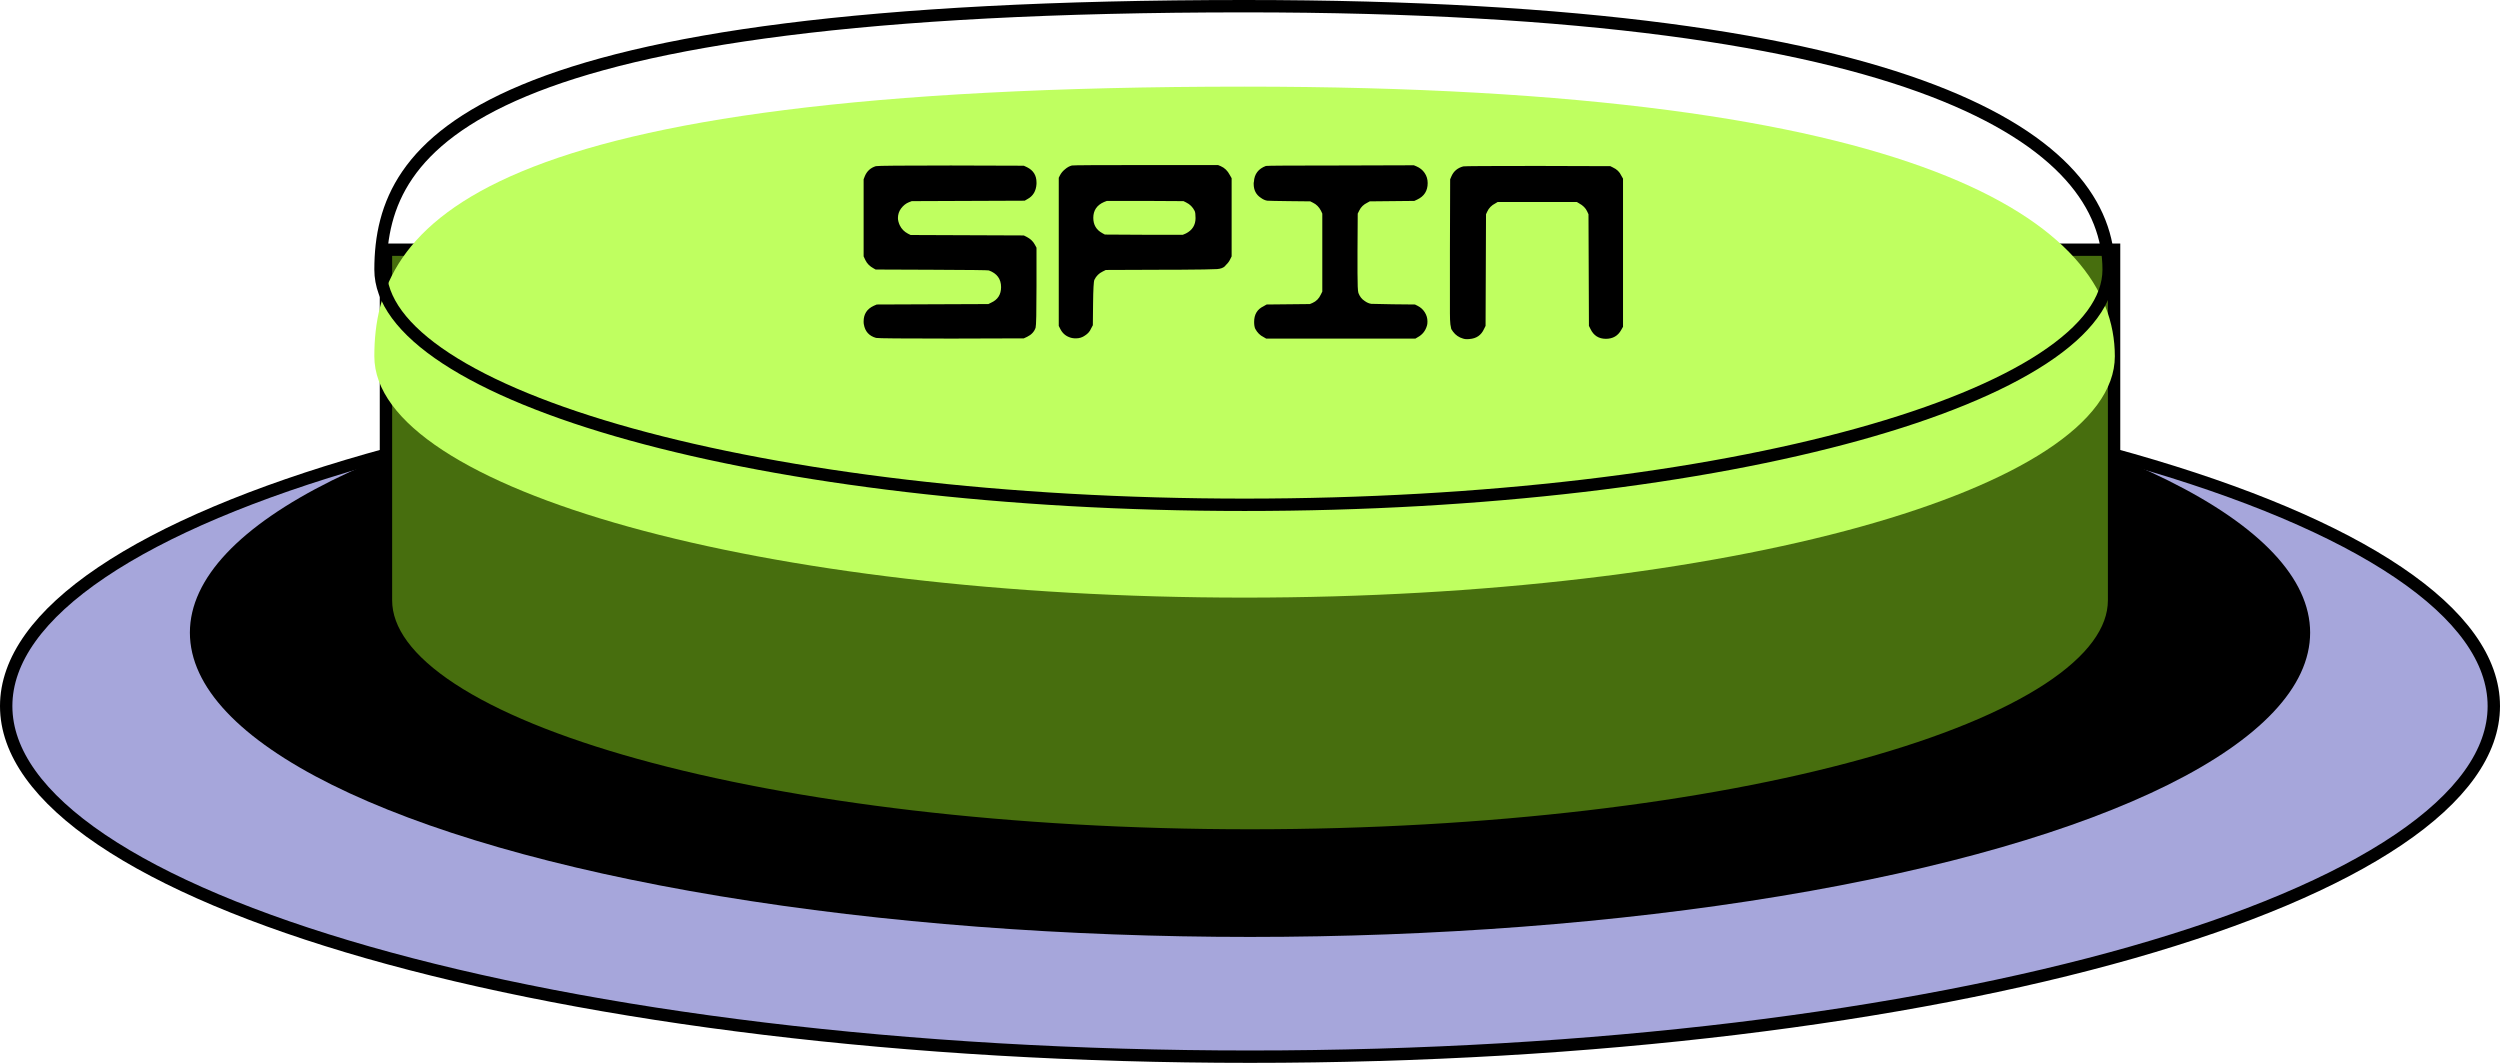 <svg width="202" height="86" viewBox="0 0 202 86" fill="none" xmlns="http://www.w3.org/2000/svg">
<path d="M101 28.724C128.857 28.724 154.059 31.947 172.28 37.148C181.394 39.749 188.734 42.838 193.783 46.245C198.85 49.664 201.5 53.325 201.5 57.052C201.5 60.778 198.85 64.438 193.783 67.857C188.734 71.265 181.394 74.354 172.28 76.955C154.059 82.156 128.857 85.379 101 85.379C73.143 85.379 47.941 82.156 29.72 76.955C20.606 74.354 13.266 71.265 8.217 67.857C3.15 64.438 0.5 60.778 0.5 57.052C0.5 53.325 3.15 49.664 8.217 46.245C13.266 42.838 20.606 39.749 29.72 37.148C47.941 31.947 73.143 28.724 101 28.724Z" fill="#A6A6DB" stroke="black"/>
<ellipse cx="101.001" cy="51.116" rx="85.658" ry="24.588" fill="black"/>
<path d="M170.818 20.176V48.503C170.818 50.935 169.035 53.37 165.518 55.676C162.021 57.969 156.927 60.053 150.589 61.811C137.919 65.325 120.387 67.505 101.001 67.505C81.616 67.505 64.083 65.325 51.413 61.811C45.075 60.053 39.981 57.969 36.484 55.676C32.967 53.37 31.185 50.935 31.185 48.503V20.176H170.818Z" fill="#476E0E" stroke="black"/>
<g filter="url(#filter0_i_34704_574)">
<path d="M170.879 21.786C170.879 32.556 139.397 41.287 100.562 41.287C61.728 41.287 30.246 32.556 30.246 21.786C30.246 11.016 38.556 0 100.562 0C155.537 0 170.879 11.016 170.879 21.786Z" fill="#BFFF60"/>
</g>
<path d="M100.562 0.5C128.029 0.5 145.535 3.254 156.157 7.321C166.779 11.389 170.379 16.704 170.379 21.786C170.379 24.218 168.596 26.653 165.079 28.959C161.582 31.252 156.489 33.336 150.15 35.094C137.48 38.608 119.948 40.787 100.562 40.787C81.177 40.787 63.644 38.608 50.974 35.094C44.636 33.336 39.543 31.252 36.046 28.959C32.528 26.653 30.746 24.218 30.746 21.786C30.746 19.161 31.251 16.561 32.925 14.121C34.603 11.676 37.49 9.341 42.344 7.315C52.075 3.256 69.568 0.5 100.562 0.5Z" stroke="black"/>
<path d="M70.771 13.426C70.879 13.39 72.901 13.372 76.837 13.372L82.723 13.39L82.993 13.516C83.497 13.768 83.749 14.176 83.749 14.74V14.866C83.713 15.442 83.467 15.85 83.011 16.09L82.795 16.216C81.775 16.228 80.251 16.234 78.223 16.234C76.195 16.234 74.677 16.24 73.669 16.252L73.435 16.342C73.195 16.438 72.985 16.606 72.805 16.846C72.637 17.074 72.553 17.332 72.553 17.62C72.553 17.788 72.601 17.98 72.697 18.196C72.841 18.496 73.063 18.724 73.363 18.88L73.579 18.988C74.599 19 76.123 19.006 78.151 19.006C80.179 19.006 81.703 19.012 82.723 19.024L82.939 19.132C83.251 19.288 83.479 19.504 83.623 19.78L83.749 20.014V23.128C83.749 25.216 83.725 26.332 83.677 26.476C83.569 26.8 83.341 27.046 82.993 27.214L82.723 27.34L76.855 27.358C72.931 27.358 70.909 27.34 70.789 27.304C70.225 27.148 69.895 26.782 69.799 26.206C69.787 26.158 69.781 26.08 69.781 25.972C69.781 25.384 70.051 24.964 70.591 24.712L70.843 24.604C71.839 24.592 73.339 24.586 75.343 24.586C77.347 24.586 78.853 24.58 79.861 24.568L80.077 24.46C80.617 24.22 80.887 23.8 80.887 23.2C80.887 22.54 80.557 22.09 79.897 21.85C79.849 21.826 78.307 21.808 75.271 21.796L70.753 21.778L70.591 21.688C70.279 21.52 70.057 21.298 69.925 21.022L69.781 20.716V14.488L69.871 14.254C70.039 13.834 70.339 13.558 70.771 13.426ZM95.844 16.36L95.628 16.252L92.532 16.234H89.436L89.202 16.324C88.626 16.576 88.338 17.002 88.338 17.602C88.338 18.166 88.584 18.58 89.076 18.844L89.274 18.952L92.424 18.97H95.574L95.826 18.862C96.342 18.598 96.6 18.184 96.6 17.62C96.6 17.332 96.576 17.14 96.528 17.044C96.372 16.732 96.144 16.504 95.844 16.36ZM86.61 13.372C86.718 13.348 88.716 13.336 92.604 13.336H98.418L98.634 13.426C98.946 13.558 99.192 13.798 99.372 14.146L99.516 14.398V20.716L99.39 20.968C99.318 21.124 99.204 21.274 99.048 21.418C99.024 21.442 99 21.472 98.976 21.508C98.844 21.64 98.634 21.718 98.346 21.742C98.022 21.766 96.924 21.784 95.052 21.796H95.034H95.016H94.998H94.98H94.962H94.944H94.926H94.908H94.89H94.872H94.854H94.836H94.818H94.8H94.782H94.764H94.746H94.728H94.71H94.692H94.674H94.656H94.638H94.62H94.602H94.584H94.566H94.548H94.53H94.512H94.494H94.476H94.458H94.44H94.422H94.404H94.386H94.368H94.35H94.332H94.314H94.296H94.278H94.26H94.242H94.224H94.206H94.188H94.17H94.152H94.134H94.116H94.098H94.08H94.062H94.044H94.026H94.008H93.99H93.972H93.954H93.936H93.9L89.346 21.814L89.094 21.94C88.794 22.084 88.572 22.306 88.428 22.606C88.368 22.726 88.332 23.368 88.32 24.532L88.302 26.278L88.158 26.548C88.062 26.776 87.9 26.962 87.672 27.106C87.456 27.262 87.21 27.34 86.934 27.34C86.73 27.34 86.556 27.31 86.412 27.25C86.076 27.13 85.824 26.896 85.656 26.548L85.548 26.332V14.362L85.638 14.182C85.734 13.99 85.872 13.822 86.052 13.678C86.232 13.522 86.418 13.42 86.61 13.372ZM102.288 13.408C102.372 13.384 104.388 13.372 108.336 13.372L114.24 13.354L114.456 13.444C114.732 13.564 114.948 13.738 115.104 13.966C115.272 14.206 115.356 14.482 115.356 14.794C115.356 15.418 115.074 15.862 114.51 16.126L114.276 16.234C113.88 16.234 113.28 16.24 112.476 16.252C111.672 16.264 111.072 16.27 110.676 16.27L110.478 16.378C110.178 16.522 109.962 16.732 109.83 17.008L109.704 17.26L109.686 20.356V22.048C109.686 22.984 109.71 23.524 109.758 23.668C109.866 23.956 110.034 24.172 110.262 24.316C110.442 24.448 110.622 24.526 110.802 24.55C110.994 24.562 111.576 24.574 112.548 24.586L114.33 24.604L114.546 24.712C114.786 24.832 114.978 25.006 115.122 25.234C115.266 25.462 115.338 25.708 115.338 25.972C115.338 26.116 115.326 26.224 115.302 26.296C115.182 26.728 114.93 27.046 114.546 27.25L114.366 27.358H102.306L102.09 27.232C101.814 27.1 101.592 26.878 101.424 26.566C101.364 26.434 101.334 26.248 101.334 26.008C101.334 25.408 101.586 24.988 102.09 24.748L102.342 24.604C102.738 24.592 103.32 24.586 104.088 24.586C104.868 24.586 105.45 24.58 105.834 24.568L106.05 24.478C106.35 24.346 106.572 24.124 106.716 23.812L106.842 23.56V17.26L106.734 17.026C106.578 16.726 106.362 16.51 106.086 16.378L105.87 16.27L104.124 16.252C103.14 16.24 102.564 16.228 102.396 16.216C102.228 16.192 102.054 16.114 101.874 15.982C101.49 15.73 101.298 15.358 101.298 14.866C101.298 14.842 101.298 14.812 101.298 14.776C101.31 14.74 101.316 14.71 101.316 14.686C101.352 14.062 101.676 13.636 102.288 13.408ZM118.234 13.444C118.33 13.42 120.328 13.408 124.228 13.408L130.114 13.426L130.33 13.534C130.642 13.678 130.864 13.894 130.996 14.182L131.14 14.434V26.404L130.996 26.656C130.732 27.136 130.318 27.376 129.754 27.376C129.178 27.376 128.764 27.112 128.512 26.584L128.386 26.332C128.386 25.324 128.38 23.818 128.368 21.814C128.356 19.81 128.35 18.31 128.35 17.314L128.242 17.08C128.122 16.816 127.906 16.6 127.594 16.432L127.414 16.324H121.006L120.826 16.432C120.514 16.588 120.292 16.816 120.16 17.116L120.07 17.314C120.07 18.31 120.064 19.81 120.052 21.814C120.04 23.818 120.034 25.324 120.034 26.332L119.908 26.584C119.68 27.088 119.284 27.358 118.72 27.394C118.528 27.418 118.36 27.406 118.216 27.358C117.88 27.262 117.61 27.076 117.406 26.8C117.334 26.692 117.286 26.62 117.262 26.584C117.25 26.56 117.226 26.434 117.19 26.206C117.166 25.99 117.154 25.69 117.154 25.306C117.154 24.91 117.154 24.304 117.154 23.488V20.302L117.172 14.488L117.28 14.236C117.46 13.828 117.778 13.564 118.234 13.444Z" fill="black"/>
<defs>
<filter id="filter0_i_34704_574" x="30.246" y="0" width="140.633" height="41.288" filterUnits="userSpaceOnUse" color-interpolation-filters="sRGB">
<feFlood flood-opacity="0" result="BackgroundImageFix"/>
<feBlend mode="normal" in="SourceGraphic" in2="BackgroundImageFix" result="shape"/>
<feColorMatrix in="SourceAlpha" type="matrix" values="0 0 0 0 0 0 0 0 0 0 0 0 0 0 0 0 0 0 127 0" result="hardAlpha"/>
<feOffset dy="7"/>
<feComposite in2="hardAlpha" operator="arithmetic" k2="-1" k3="1"/>
<feColorMatrix type="matrix" values="0 0 0 0 1 0 0 0 0 1 0 0 0 0 1 0 0 0 0.5 0"/>
<feBlend mode="normal" in2="shape" result="effect1_innerShadow_34704_574"/>
</filter>
</defs>
</svg>
